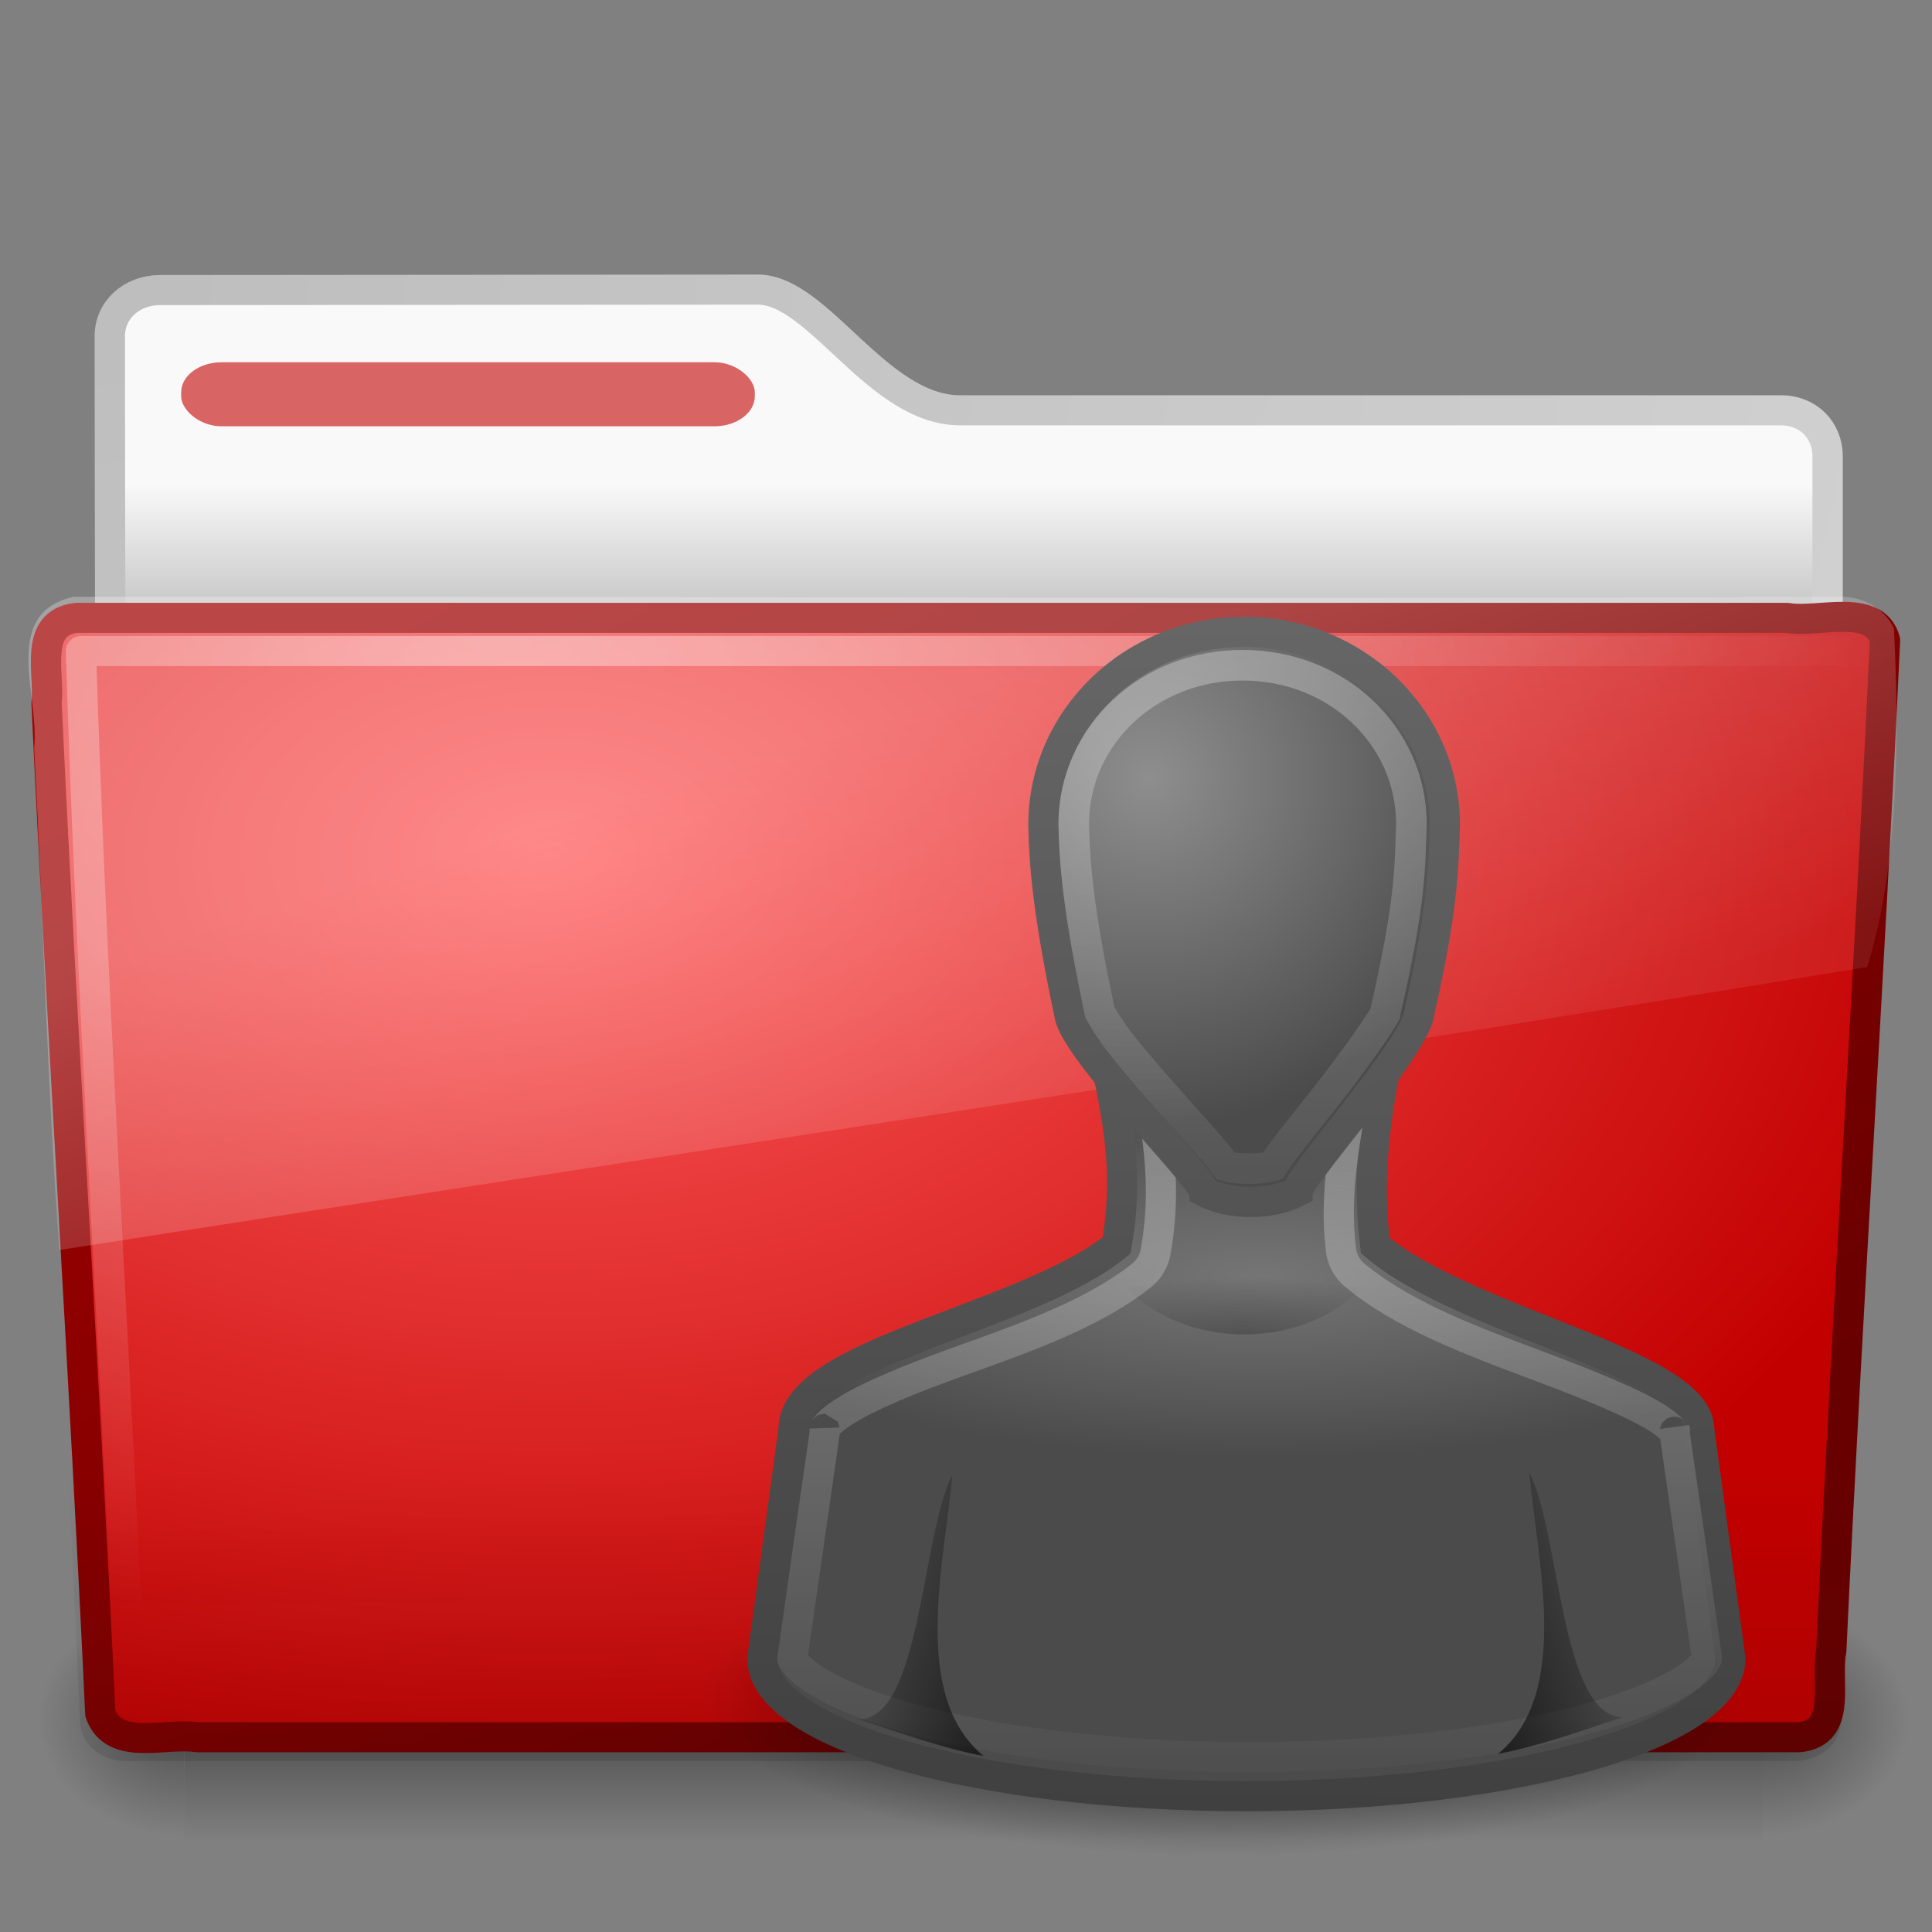 <?xml version="1.0" encoding="UTF-8" standalone="no"?>
<!-- Created with Inkscape (http://www.inkscape.org/) -->

<svg
   xmlns:svg="http://www.w3.org/2000/svg"
   xmlns="http://www.w3.org/2000/svg"
   xmlns:xlink="http://www.w3.org/1999/xlink"
   version="1.0"
   width="64"
   height="64"
   id="svg2696">
  <rect width="100%" height="100%" fill="#808080" stroke="none"/>
  <defs
     id="defs2698">
    <linearGradient
       id="linearGradient3484">
      <stop
         id="stop3486"
         style="stop-color:#bdbdbd;stop-opacity:1"
         offset="0" />
      <stop
         id="stop3488"
         style="stop-color:#d0d0d0;stop-opacity:1"
         offset="1" />
    </linearGradient>
    <radialGradient
       cx="3"
       cy="5.017"
       r="21"
       fx="3"
       fy="5.017"
       id="radialGradient2788"
       xlink:href="#linearGradient3484"
       gradientUnits="userSpaceOnUse"
       gradientTransform="matrix(-1.274898e-8,1.714,-2.159,-1.4599595e-8,12.809,3.609)" />
    <linearGradient
       id="linearGradient6404">
      <stop
         id="stop6406"
         style="stop-color:#f9f9f9;stop-opacity:1"
         offset="0" />
      <stop
         id="stop6408"
         style="stop-color:#c9c9c9;stop-opacity:1"
         offset="1" />
    </linearGradient>
    <linearGradient
       x1="62.989"
       y1="13.183"
       x2="62.989"
       y2="16.19"
       id="linearGradient2786"
       xlink:href="#linearGradient6404"
       gradientUnits="userSpaceOnUse"
       gradientTransform="translate(-50.941,0.752)" />
    <linearGradient
       id="linearGradient5060-820">
      <stop
         id="stop2681"
         style="stop-color:black;stop-opacity:1"
         offset="0" />
      <stop
         id="stop2683"
         style="stop-color:black;stop-opacity:0"
         offset="1" />
    </linearGradient>
    <radialGradient
       cx="605.714"
       cy="486.648"
       r="117.143"
       fx="605.714"
       fy="486.648"
       id="radialGradient7600-312"
       xlink:href="#linearGradient5060-820"
       gradientUnits="userSpaceOnUse"
       gradientTransform="matrix(-0.032,0,0,0.037,23.363,25.412)" />
    <linearGradient
       id="linearGradient5060-179">
      <stop
         id="stop2675"
         style="stop-color:black;stop-opacity:1"
         offset="0" />
      <stop
         id="stop2677"
         style="stop-color:black;stop-opacity:0"
         offset="1" />
    </linearGradient>
    <radialGradient
       cx="605.714"
       cy="486.648"
       r="117.143"
       fx="605.714"
       fy="486.648"
       id="radialGradient7598-526"
       xlink:href="#linearGradient5060-179"
       gradientUnits="userSpaceOnUse"
       gradientTransform="matrix(0.032,0,0,0.037,25.337,25.412)" />
    <linearGradient
       id="linearGradient5048-585">
      <stop
         id="stop2667"
         style="stop-color:black;stop-opacity:0"
         offset="0" />
      <stop
         id="stop2669"
         style="stop-color:black;stop-opacity:1"
         offset="0.5" />
      <stop
         id="stop2671"
         style="stop-color:black;stop-opacity:0"
         offset="1" />
    </linearGradient>
    <linearGradient
       x1="302.857"
       y1="366.648"
       x2="302.857"
       y2="609.505"
       id="linearGradient7596-975"
       xlink:href="#linearGradient5048-585"
       gradientUnits="userSpaceOnUse"
       gradientTransform="matrix(0.084,0,0,0.037,-6.115,25.412)" />
    <linearGradient
       id="linearGradient3390-178-986-453">
      <stop
         id="stop3624"
         style="stop-color:#690000;stop-opacity:1"
         offset="0" />
      <stop
         id="stop3626"
         style="stop-color:#a00000;stop-opacity:1"
         offset="1" />
    </linearGradient>
    <linearGradient
       x1="82.453"
       y1="45.114"
       x2="65.34"
       y2="15.944"
       id="linearGradient2779"
       xlink:href="#linearGradient3390-178-986-453"
       gradientUnits="userSpaceOnUse"
       gradientTransform="matrix(1,0,0,0.997,-53.767,0.682)" />
    <linearGradient
       id="linearGradient7012-661-145-733-759-865-745-661-970-94">
      <stop
         id="stop3618"
         style="stop-color:#ff5c5c;stop-opacity:1"
         offset="0" />
      <stop
         id="stop3620"
         style="stop-color:#c30000;stop-opacity:1"
         offset="1" />
    </linearGradient>
    <radialGradient
       cx="63.969"
       cy="14.113"
       r="23.097"
       fx="63.969"
       fy="14.113"
       id="radialGradient2777"
       xlink:href="#linearGradient7012-661-145-733-759-865-745-661-970-94"
       gradientUnits="userSpaceOnUse"
       gradientTransform="matrix(1.565,-9.4889677e-8,6.1773627e-8,1.013,-86.215,8.92)" />
    <linearGradient
       id="linearGradient6129-963-697-142-998-580-273">
      <stop
         id="stop2661"
         style="stop-color:#0a0a0a;stop-opacity:0.498"
         offset="0" />
      <stop
         id="stop2663"
         style="stop-color:#0a0a0a;stop-opacity:0"
         offset="1" />
    </linearGradient>
    <linearGradient
       x1="22.935"
       y1="49.629"
       x2="22.809"
       y2="36.658"
       id="linearGradient2774"
       xlink:href="#linearGradient6129-963-697-142-998-580-273"
       gradientUnits="userSpaceOnUse"
       gradientTransform="matrix(1.145,0,0,0.998,-3.466,1.851)" />
    <linearGradient
       id="linearGradient6087-437-184-795-110-662-495">
      <stop
         id="stop2693"
         style="stop-color:white;stop-opacity:0.4"
         offset="0" />
      <stop
         id="stop2695"
         style="stop-color:white;stop-opacity:0"
         offset="1" />
    </linearGradient>
    <radialGradient
       cx="7.265"
       cy="8.302"
       r="20.98"
       fx="7.265"
       fy="8.302"
       id="radialGradient2771"
       xlink:href="#linearGradient6087-437-184-795-110-662-495"
       gradientUnits="userSpaceOnUse"
       gradientTransform="matrix(0,1.208,-1.627,0,26.148,8.868)" />
    <linearGradient
       id="linearGradient8265-821-176-38-919-66-249">
      <stop
         id="stop2687"
         style="stop-color:white;stop-opacity:0.275"
         offset="0" />
      <stop
         id="stop2689"
         style="stop-color:white;stop-opacity:0.078"
         offset="1" />
    </linearGradient>
    <linearGradient
       x1="11.566"
       y1="22.292"
       x2="15.215"
       y2="33.955"
       id="linearGradient2768"
       xlink:href="#linearGradient8265-821-176-38-919-66-249"
       gradientUnits="userSpaceOnUse"
       gradientTransform="translate(0,0.752)" />
    <linearGradient
       x1="22"
       y1="39"
       x2="17"
       y2="37.438"
       id="linearGradient3878"
       xlink:href="#linearGradient5060"
       gradientUnits="userSpaceOnUse"
       gradientTransform="matrix(-1.034,0,0,1.013,71.35,14.322)" />
    <linearGradient
       id="linearGradient5060">
      <stop
         id="stop5062"
         style="stop-color:black;stop-opacity:1"
         offset="0" />
      <stop
         id="stop5064"
         style="stop-color:black;stop-opacity:0"
         offset="1" />
    </linearGradient>
    <linearGradient
       x1="29.25"
       y1="-1.049"
       x2="29.25"
       y2="29.513"
       id="linearGradient3102"
       xlink:href="#linearGradient3341"
       gradientUnits="userSpaceOnUse"
       gradientTransform="matrix(0.925,0,0,0.94,13.411,15.541)" />
    <linearGradient
       id="linearGradient3341">
      <stop
         id="stop3343"
         style="stop-color:white;stop-opacity:1"
         offset="0" />
      <stop
         id="stop3345"
         style="stop-color:white;stop-opacity:0"
         offset="1" />
    </linearGradient>
    <radialGradient
       cx="30"
       cy="33.188"
       r="4.688"
       fx="30"
       fy="33.188"
       id="radialGradient3100"
       xlink:href="#linearGradient5060"
       gradientUnits="userSpaceOnUse"
       gradientTransform="matrix(1.517,-6.2640732e-7,2.11609e-7,0.409,-4.308,30.643)" />
    <linearGradient
       x1="22"
       y1="39"
       x2="17"
       y2="37.438"
       id="linearGradient3098"
       xlink:href="#linearGradient5060"
       gradientUnits="userSpaceOnUse"
       gradientTransform="matrix(1.034,0,0,1.013,10.859,14.394)" />
    <radialGradient
       cx="26.376"
       cy="12.313"
       r="8"
       fx="26.376"
       fy="12.313"
       id="radialGradient3094"
       xlink:href="#linearGradient5578-678"
       gradientUnits="userSpaceOnUse"
       gradientTransform="matrix(1.454,-0.121,0.114,1.448,-1.699,11.127)" />
    <linearGradient
       id="linearGradient5578-678">
      <stop
         id="stop3421"
         style="stop-color:#8e8e8e;stop-opacity:1"
         offset="0" />
      <stop
         id="stop3423"
         style="stop-color:#4b4b4b;stop-opacity:1"
         offset="1" />
    </linearGradient>
    <linearGradient
       x1="30"
       y1="5"
       x2="30.656"
       y2="49.206"
       id="linearGradient3096"
       xlink:href="#linearGradient3906"
       gradientUnits="userSpaceOnUse"
       gradientTransform="matrix(0.887,0,0,0.914,14.613,15.904)" />
    <linearGradient
       id="linearGradient3906">
      <stop
         id="stop3908"
         style="stop-color:#666;stop-opacity:1"
         offset="0" />
      <stop
         id="stop3910"
         style="stop-color:#404040;stop-opacity:1"
         offset="1" />
    </linearGradient>
    <linearGradient
       x1="29.286"
       y1="14.969"
       x2="29.286"
       y2="45.156"
       id="linearGradient3092"
       xlink:href="#linearGradient3341"
       gradientUnits="userSpaceOnUse"
       gradientTransform="matrix(1.062,0,0,1.013,9.525,14.426)" />
    <radialGradient
       cx="29.184"
       cy="19.226"
       r="16"
       fx="29.184"
       fy="19.226"
       id="radialGradient3088"
       xlink:href="#linearGradient3880"
       gradientUnits="userSpaceOnUse"
       gradientTransform="matrix(1.247,-2.1463031e-8,0,0.378,5.406,34.98)" />
    <linearGradient
       id="linearGradient3880">
      <stop
         id="stop3882"
         style="stop-color:#757575;stop-opacity:1"
         offset="0" />
      <stop
         id="stop3884"
         style="stop-color:#4b4b4b;stop-opacity:1"
         offset="1" />
    </linearGradient>
    <linearGradient
       x1="30.491"
       y1="6.479"
       x2="30"
       y2="45"
       id="linearGradient3090"
       xlink:href="#linearGradient3906"
       gradientUnits="userSpaceOnUse"
       gradientTransform="matrix(1.034,0,0,1.013,10.254,14.407)" />
    <radialGradient
       cx="32"
       cy="41.5"
       r="21"
       fx="32"
       fy="41.5"
       id="radialGradient3016"
       xlink:href="#linearGradient5060"
       gradientUnits="userSpaceOnUse"
       gradientTransform="matrix(0.823,0,0,0.253,14.201,45.662)" />
  </defs>
  <g
     transform="matrix(1.341,0,0,1.33,-0.373,-2.51)"
     id="layer1">
    <path
       d="m 4.217,9.112 c -0.69,0.008 -1.227,0.493 -1.227,1.15 0,5.514 0.032,9.74 0,14.75 1.435,0 42.435,-3.711 42.435,-5.303 l 0,-6.452 c 0,-0.658 -0.48,-1.158 -1.17,-1.15 l -20.256,0 c -2.047,0 -3.499,-3.007 -5,-3.007 L 4.217,9.112 z"
       id="path3468"
       style="fill:url(#linearGradient2786);fill-opacity:1;stroke:url(#radialGradient2788);stroke-width:0.749;stroke-linecap:round;stroke-linejoin:round;stroke-miterlimit:4;stroke-opacity:1;stroke-dasharray:none;display:inline" />
    <g
       transform="matrix(0.958,0,0,0.667,1,15.752)"
       id="g7591"
       style="opacity:0.4">
      <rect
         width="40.7"
         height="9"
         x="4"
         y="39"
         id="rect4173"
         style="fill:url(#linearGradient7596-975);fill-opacity:1;fill-rule:nonzero;stroke:none;stroke-width:1;marker:none;visibility:visible;display:inline;overflow:visible" />
      <path
         d="m 44.7,39 c 0,0 0,9 0,9 1.655,0.017 4,-2.016 4,-4.5 0,-2.484 -1.846,-4.499 -4,-4.499 z"
         id="path5058"
         style="fill:url(#radialGradient7598-526);fill-opacity:1;fill-rule:nonzero;stroke:none;stroke-width:1;marker:none;visibility:visible;display:inline;overflow:visible" />
      <path
         d="m 4,39 c 0,0 0,9 0,9 C 2.345,48.017 0,45.983 0,43.499 0,41.015 1.846,39 4,39 z"
         id="path5018"
         style="fill:url(#radialGradient7600-312);fill-opacity:1;fill-rule:nonzero;stroke:none;stroke-width:1;marker:none;visibility:visible;display:inline;overflow:visible" />
    </g>
    <path
       d="m 2.162,17.277 c -1.073,0.123 -0.649,1.398 -0.734,2.115 0.393,8.448 0.938,16.725 1.328,25.172 0.342,0.963 1.594,0.47 2.388,0.592 13.194,0 26.388,0 39.581,0 1.089,-0.106 0.636,-1.404 0.79,-2.147 0.393,-8.448 0.938,-16.725 1.328,-25.172 -0.251,-0.952 -1.669,-0.423 -2.413,-0.561 -14.09,0 -28.179,0 -42.269,0 z"
       id="path3388"
       style="fill:url(#radialGradient2777);fill-opacity:1;stroke:url(#linearGradient2779);stroke-width:0.748;stroke-linecap:round;stroke-linejoin:round;stroke-miterlimit:4;stroke-opacity:1;stroke-dasharray:none;stroke-dashoffset:0" />
    <path
       d="m 2.058,16.817 43.896,4.03e-4 c 0.634,0 1.045,0.445 1.045,0.997 l -1.244,26.939 c 0,0.553 -0.511,0.998 -1.145,0.998 l -41.209,0 c -0.634,0 -1.145,-0.445 -1.145,-0.998 L 1.013,17.815 c 0,-0.553 0.411,-0.998 1.045,-0.998 z"
       id="path6127"
       style="opacity:0.4;fill:url(#linearGradient2774);fill-opacity:1;stroke:none" />
    <path
       d="m 46.277,18.102 c -13.531,0 -30.469,0 -44,0 0.239,7.846 0.771,16.354 1.156,24.531"
       id="path2435"
       style="fill:none;stroke:url(#radialGradient2771);stroke-width:0.749;stroke-linecap:round;stroke-linejoin:round;stroke-miterlimit:4;stroke-opacity:1;stroke-dasharray:none" />
    <path
       d="m 45.75,16.752 c -14.55,0.073 -29.105,-0.021 -43.656,0 -1.807,0.411 -0.834,2.467 -0.972,3.772 0.222,4.163 0.323,8.345 0.62,12.497 C 16.742,30.657 31.668,28.413 46.406,25.971 47.187,23.384 47.194,20.3 47.064,17.541 46.834,17.037 46.277,16.741 45.75,16.752 z"
       id="path3455"
       style="fill:url(#linearGradient2768);fill-opacity:1;stroke:none" />
    <rect
       width="14.171"
       height="1.595"
       rx="1"
       ry="0.749"
       x="4.753"
       y="10.91"
       id="rect3562"
       style="fill:#c30000;fill-opacity:0.6;fill-rule:nonzero;stroke:none;stroke-width:1;marker:none;visibility:visible;display:block;overflow:visible;enable-background:accumulate" />
  </g>
  <path
     d="m 57.838,56.175 a 17.29,5.32 0 0 1 -34.58,0 17.29,5.32 0 1 1 34.58,0 z"
     id="path3823-4"
     style="opacity:0.7;fill:url(#radialGradient3016);fill-opacity:1;stroke:none" />
  <path
     d="m 36.632,35.18 c 0.476,2.206 0.742,3.874 0.356,6.08 -3.011,2.447 -10.712,3.547 -10.7,6.08 L 25.253,54.94 c 0,2.518 7.179,4.56 16.034,4.56 8.855,0 16.034,-2.042 16.034,-4.56 l -1.034,-7.6 c -0.012,-2.168 -7.758,-3.547 -10.732,-6.08 -0.254,-2.047 -0.052,-4.033 0.388,-6.08 l -9.31,0 z"
     id="path3766-9"
     style="fill:url(#radialGradient3088);fill-opacity:1;stroke:url(#linearGradient3090);stroke-width:1;stroke-miterlimit:4;stroke-opacity:1;stroke-dasharray:none" />
  <path
     d="m 38.153,36.481 c 0.276,1.614 0.455,3.165 0.128,4.985 a 1.331,1.295 0 0 1 -0.469,0.789 c -1.901,1.504 -4.691,2.323 -6.998,3.198 -1.154,0.438 -2.19,0.892 -2.816,1.288 -0.627,0.395 -0.683,0.604 -0.683,0.582 a 1.331,1.295 0 0 1 0,0.166 l -1.067,7.435 c 0,0.013 0.077,0.282 0.725,0.706 0.648,0.425 1.753,0.898 3.158,1.288 2.81,0.78 6.822,1.288 11.265,1.288 4.443,0 8.455,-0.508 11.265,-1.288 1.405,-0.39 2.51,-0.863 3.158,-1.288 0.648,-0.425 0.725,-0.693 0.725,-0.706 L 55.477,47.488 a 1.331,1.295 0 0 1 0,-0.125 c 0.01,0.03 0.01,0.1 -0.043,0.042 -0.087,-0.097 -0.31,-0.303 -0.64,-0.498 -0.659,-0.39 -1.685,-0.829 -2.859,-1.288 -2.348,-0.917 -5.168,-1.812 -7.041,-3.365 A 1.331,1.295 0 0 1 44.425,41.424 c -0.217,-1.699 0.077,-3.327 0.341,-4.943 l -6.614,0 z"
     id="path4244"
     style="opacity:0.4;fill:none;stroke:url(#linearGradient3092);stroke-width:1;stroke-miterlimit:4;stroke-opacity:1;stroke-dasharray:none" />
  <path
     d="m 41.213,20.93 c -3.673,0 -6.65,2.864 -6.65,6.397 0.029,1.307 0.137,2.861 0.887,6.397 0.443,1.371 4.398,5.292 4.433,5.749 0.86,0.457 2.217,0.457 3.103,0 0,-0.457 3.547,-4.378 3.99,-5.749 0.844,-3.675 0.841,-5.026 0.887,-6.397 0,-3.533 -2.977,-6.397 -6.65,-6.397 z"
     id="path3764-4"
     style="fill:url(#radialGradient3094);fill-opacity:1;stroke:url(#linearGradient3096);stroke-width:1;stroke-miterlimit:4;stroke-opacity:1;stroke-dasharray:none" />
  <path
     d="m 32.583,58.17 c -2.444,-2.009 -1.278,-6.468 -1.034,-9.323 -1.034,2.027 -1.034,8.107 -3.103,8.107 1.41,0.465 2.844,0.979 4.138,1.216 z"
     id="path3848-2"
     style="opacity:0.6;fill:url(#linearGradient3098);fill-opacity:1;stroke:none" />
  <path
     d="m 36.558,41.545 c 0.682,1.547 2.501,2.66 4.655,2.66 2.154,0 3.973,-1.113 4.655,-2.66 l -9.31,0 z"
     id="path3833-8"
     style="opacity:0.2;fill:url(#radialGradient3100);fill-opacity:1;stroke:none" />
  <path
     d="m 41.163,22.036 c -3.127,0 -5.569,2.335 -5.594,5.216 -1.23e-4,0.014 0,0.028 0,0.043 0.029,1.281 0.13,2.784 0.867,6.242 0.021,0.033 0.249,0.468 0.65,0.983 0.422,0.541 0.976,1.183 1.518,1.796 0.542,0.612 1.098,1.223 1.518,1.71 0.194,0.226 0.332,0.407 0.477,0.599 0.414,0.122 1.098,0.123 1.561,0 0.118,-0.174 0.238,-0.356 0.39,-0.556 0.374,-0.491 0.858,-1.096 1.344,-1.71 0.487,-0.614 0.959,-1.251 1.344,-1.796 0.356,-0.504 0.603,-0.882 0.65,-0.983 0.005,-0.025 -0.005,-0.018 0,-0.043 0.84,-3.627 0.82,-4.816 0.867,-6.242 0,-0.014 1.25e-4,-0.028 0,-0.043 -0.024,-2.881 -2.467,-5.216 -5.594,-5.216 z"
     id="path4234"
     style="opacity:0.4;fill:none;stroke:url(#linearGradient3102);stroke-width:1.014;stroke-miterlimit:4;stroke-opacity:1;stroke-dasharray:none" />
  <path
     d="m 49.627,58.098 c 2.444,-2.009 1.278,-6.468 1.034,-9.323 1.034,2.027 1.034,8.107 3.103,8.107 -1.41,0.465 -2.844,0.979 -4.138,1.216 z"
     id="path3876"
     style="opacity:0.6;fill:url(#linearGradient3878);fill-opacity:1;stroke:none" />
</svg>
